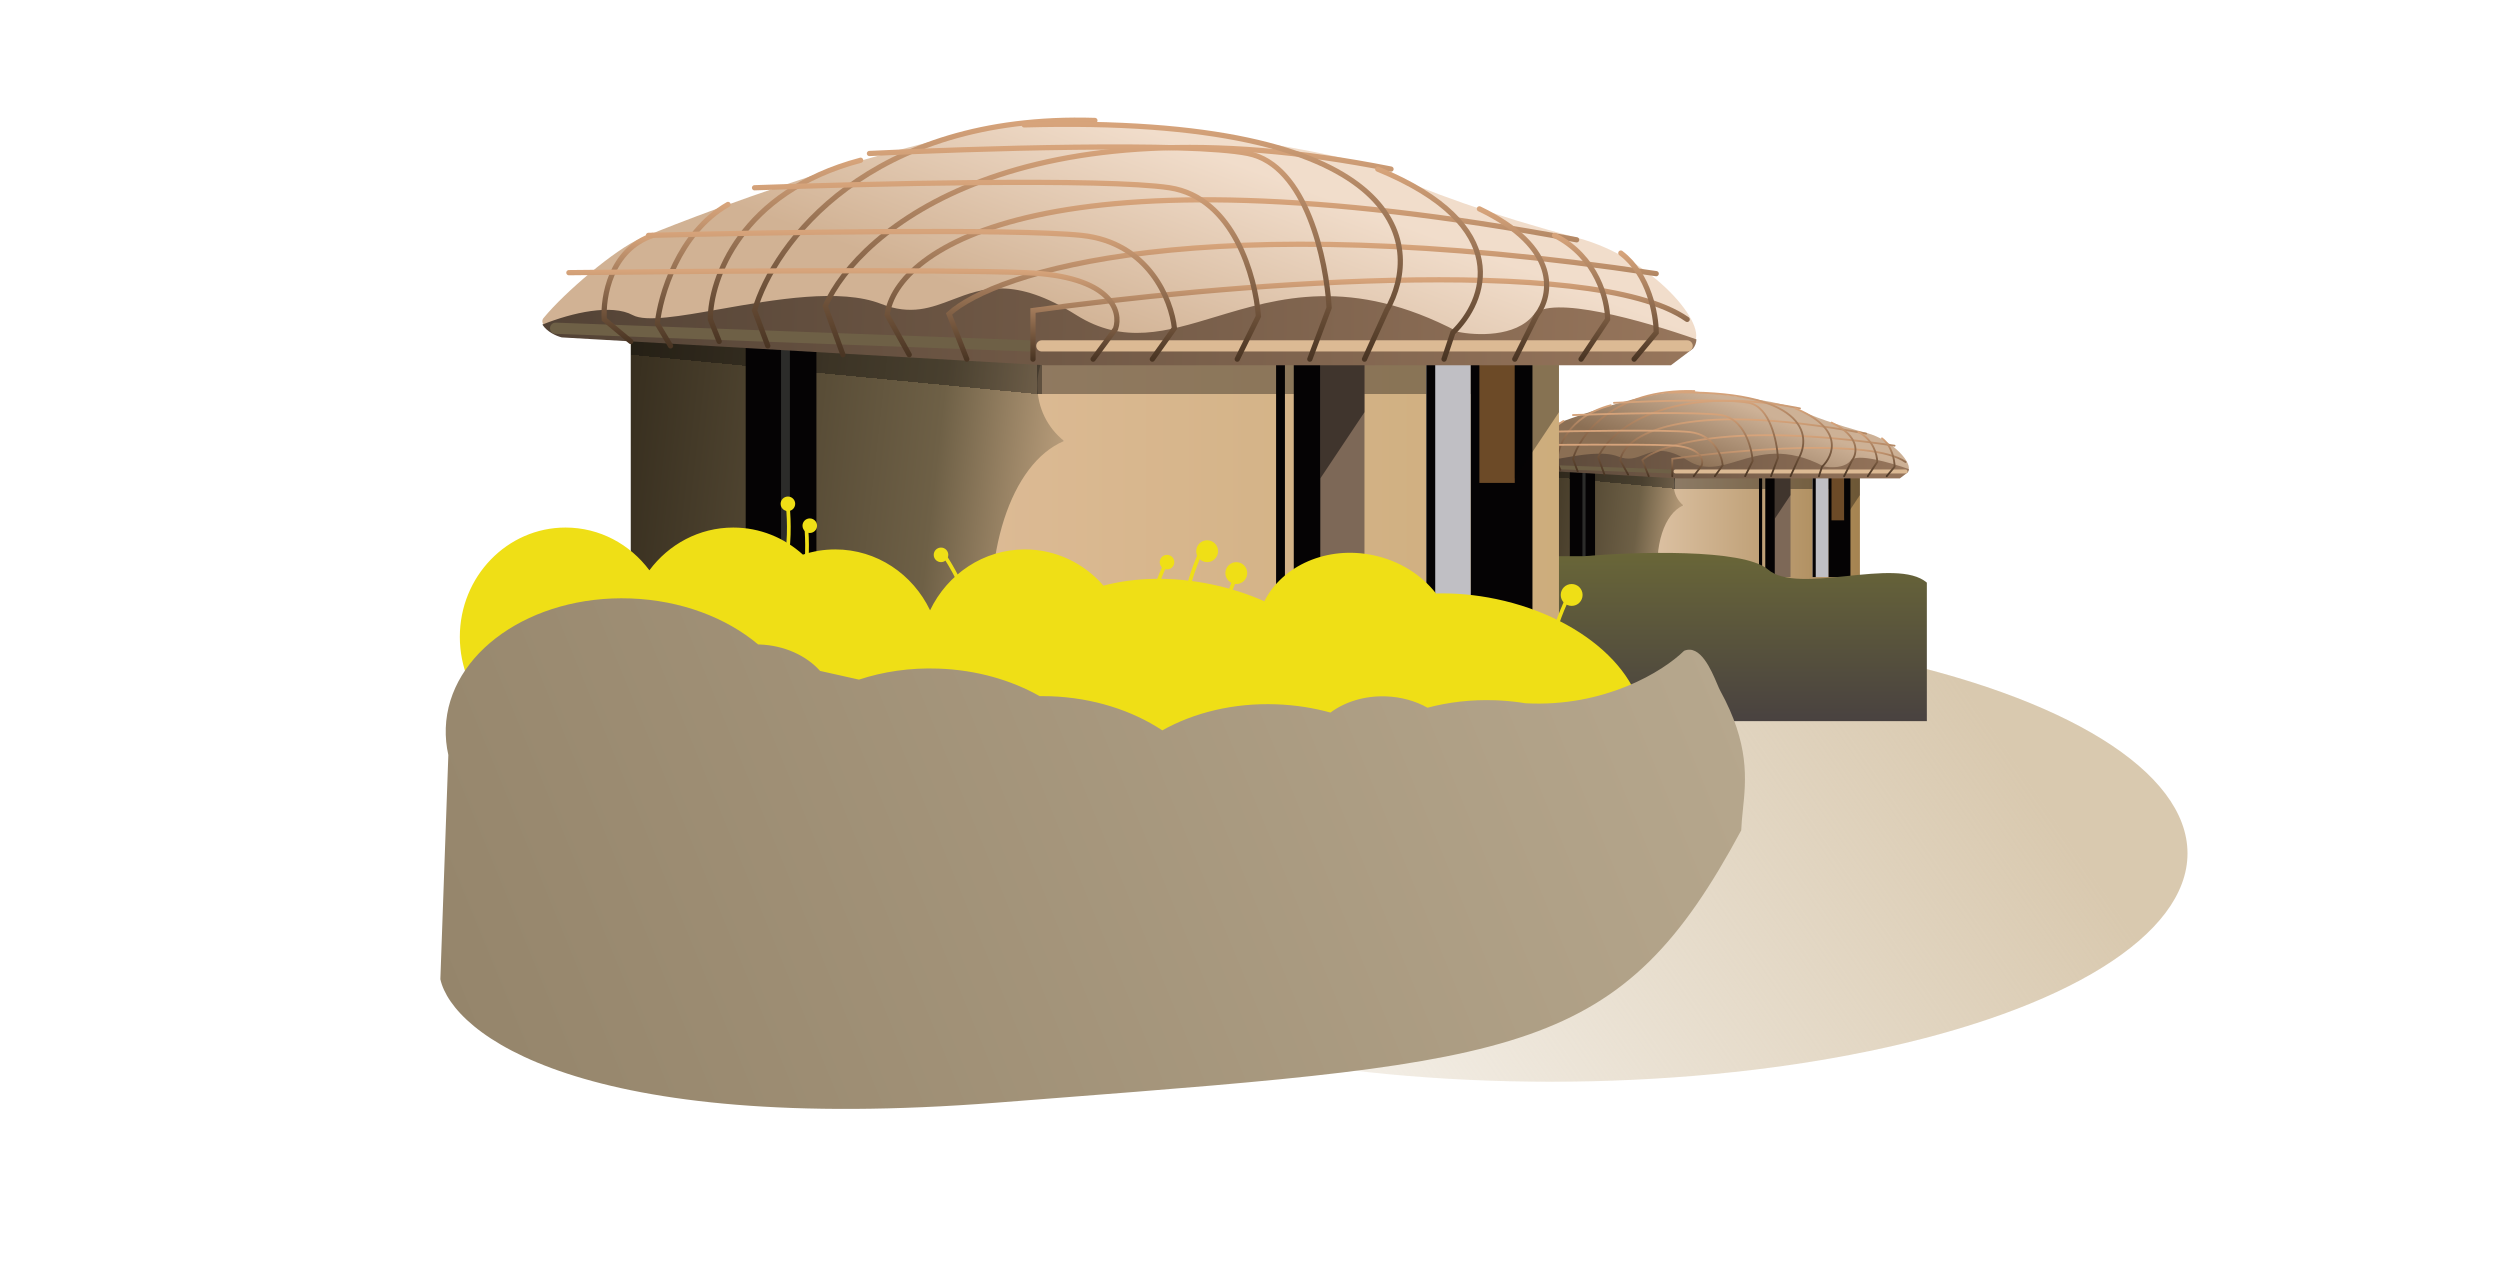 <svg width="104" height="53" viewBox="0 0 104 53" fill="none" xmlns="http://www.w3.org/2000/svg">
<path d="M63.598 23.089V19.613V19.416H70.026V26.04L63.598 23.089Z" fill="url(#paint0_linear_286_14537)"/>
<path fill-rule="evenodd" clip-rule="evenodd" d="M69.633 20.203C69.633 20.535 69.786 20.83 70.026 21.022V21.025C69.242 21.355 68.79 22.708 68.998 24.241C69.135 25.255 69.53 26.116 70.026 26.614V27.549H77.372V19.416H71.376C71.191 19.253 70.948 19.154 70.682 19.154C70.102 19.154 69.633 19.624 69.633 20.203Z" fill="url(#paint1_linear_286_14537)"/>
<g filter="url(#filter0_d_286_14537)">
<path d="M69.698 20.334L63.598 19.744V19.022H69.698V20.334Z" fill="#050304" fill-opacity="0.35" shape-rendering="crispEdges"/>
</g>
<g filter="url(#filter1_d_286_14537)">
<rect x="69.632" y="19.022" width="7.346" height="1.312" fill="#050304" fill-opacity="0.35" shape-rendering="crispEdges"/>
</g>
<rect x="76.06" y="19.416" width="0.918" height="4.591" fill="#050304"/>
<rect x="73.699" y="19.416" width="0.787" height="4.591" fill="#7D6857"/>
<rect x="76.191" y="19.416" width="0.525" height="2.23" fill="#6C4A27"/>
<rect x="75.404" y="19.416" width="0.656" height="4.591" fill="#C0BFC4"/>
<rect x="73.436" y="19.416" width="0.394" height="4.591" fill="#050304"/>
<rect x="65.697" y="19.416" width="0.394" height="4.591" fill="#2C2C2A"/>
<rect x="73.174" y="19.416" width="0.131" height="4.591" fill="#050304"/>
<rect x="75.404" y="19.416" width="0.131" height="4.591" fill="#050304"/>
<rect x="65.304" y="19.416" width="0.525" height="4.591" fill="#050304"/>
<rect x="65.96" y="19.416" width="0.394" height="4.591" fill="#050304"/>
<path d="M73.83 21.58L74.486 20.596V19.547H73.83V21.58Z" fill="#050304" fill-opacity="0.5"/>
<path d="M76.716 21.58L77.372 20.596V19.547H76.716V21.58Z" fill="#050304" fill-opacity="0.35"/>
<path d="M63.752 18.013C63.364 18.181 62.615 18.822 62.309 19.194C62.244 19.259 62.331 19.369 62.441 19.39L69.786 19.784H79.034L79.362 19.587C79.624 19.325 78.749 18.303 77.657 18.013C76.352 17.667 75.403 17.317 74.683 16.991C73.873 16.625 70.551 16.278 70.288 16.27C68.19 16.204 63.992 17.91 63.752 18.013Z" fill="url(#paint2_linear_286_14537)"/>
<path fill-rule="evenodd" clip-rule="evenodd" d="M79.412 19.516C78.626 19.239 77.239 18.845 76.992 19.156C76.729 19.487 76.136 19.459 75.873 19.404C74.293 18.572 73.205 18.901 72.278 19.181C71.543 19.403 70.909 19.595 70.211 19.156C69.29 18.576 68.816 18.757 68.373 18.926C68.055 19.047 67.754 19.163 67.314 18.99C66.71 18.752 65.736 18.924 64.929 19.067C64.331 19.172 63.824 19.261 63.628 19.156C63.318 18.988 62.738 19.115 62.287 19.297C62.356 19.406 62.494 19.467 62.574 19.487L69.75 19.901H79.033L79.362 19.652C79.393 19.614 79.409 19.568 79.412 19.516Z" fill="url(#paint3_linear_286_14537)"/>
<path d="M69.698 19.613H79.274" stroke="#DCBA94" stroke-width="0.164" stroke-linecap="round"/>
<path d="M62.483 19.35L69.501 19.613" stroke="#6E6046" stroke-width="0.164" stroke-linecap="round"/>
<path d="M68.585 19.809L68.321 19.138C69.003 18.516 72.056 17.526 78.815 18.541" stroke="url(#paint4_linear_286_14537)" stroke-width="0.077" stroke-linecap="round"/>
<path d="M67.731 19.744L67.403 19.154C67.534 18.17 69.764 16.57 77.634 18.039" stroke="url(#paint5_linear_286_14537)" stroke-width="0.077" stroke-linecap="round"/>
<path d="M66.746 19.744L66.484 19.022C66.987 17.886 69.37 15.887 74.879 16.989" stroke="url(#paint6_linear_286_14537)" stroke-width="0.077" stroke-linecap="round"/>
<path d="M65.632 19.613L65.435 19.088C65.719 18.104 67.127 16.163 70.485 16.268" stroke="url(#paint7_linear_286_14537)" stroke-width="0.077" stroke-linecap="round"/>
<path d="M64.91 19.547L64.779 19.219C64.779 18.629 65.225 17.33 67.009 16.858" stroke="url(#paint8_linear_286_14537)" stroke-width="0.077" stroke-linecap="round"/>
<path d="M64.189 19.613L63.992 19.285C64.036 18.869 64.307 17.934 65.041 17.514" stroke="url(#paint9_linear_286_14537)" stroke-width="0.077" stroke-linecap="round"/>
<path d="M63.599 19.547L63.205 19.219C63.183 18.892 63.297 18.183 63.926 17.973" stroke="url(#paint10_linear_286_14537)" stroke-width="0.077" stroke-linecap="round"/>
<path d="M69.567 19.809V19.088C72.212 18.716 77.857 18.222 79.273 19.219" stroke="url(#paint11_linear_286_14537)" stroke-width="0.077" stroke-linecap="round"/>
<path d="M70.459 19.809L70.792 19.36C70.88 19.104 70.738 18.577 69.462 18.526C68.185 18.475 64.409 18.505 62.68 18.526" stroke="url(#paint12_linear_286_14537)" stroke-width="0.077" stroke-linecap="round"/>
<path d="M71.338 19.81L71.666 19.351C71.622 18.935 71.285 18.078 70.288 17.973C69.291 17.868 65.588 17.929 63.861 17.973" stroke="url(#paint13_linear_286_14537)" stroke-width="0.077" stroke-linecap="round"/>
<path d="M72.598 19.809L72.912 19.174C72.87 18.598 72.547 17.412 71.592 17.266C70.637 17.121 67.09 17.206 65.435 17.266" stroke="url(#paint14_linear_286_14537)" stroke-width="0.077" stroke-linecap="round"/>
<path d="M73.675 19.809L73.961 19.046C73.923 18.356 73.629 16.932 72.757 16.758C71.886 16.583 68.65 16.685 67.14 16.758" stroke="url(#paint15_linear_286_14537)" stroke-width="0.077" stroke-linecap="round"/>
<path d="M74.486 19.81L74.814 19.088C75.382 18.104 75.102 16.176 69.436 16.334" stroke="url(#paint16_linear_286_14537)" stroke-width="0.077" stroke-linecap="round"/>
<path d="M75.666 19.81L75.797 19.416C76.278 18.957 76.729 17.829 74.683 16.989" stroke="url(#paint17_linear_286_14537)" stroke-width="0.077" stroke-linecap="round"/>
<path d="M76.716 19.81L77.044 19.154C77.262 18.869 77.398 18.157 76.191 17.58" stroke="url(#paint18_linear_286_14537)" stroke-width="0.077" stroke-linecap="round"/>
<path d="M77.7 19.81L78.093 19.219C78.093 18.935 77.936 18.288 77.306 17.973" stroke="url(#paint19_linear_286_14537)" stroke-width="0.077" stroke-linecap="round"/>
<path d="M78.487 19.81L78.815 19.416C78.815 19.154 78.71 18.55 78.29 18.236" stroke="url(#paint20_linear_286_14537)" stroke-width="0.077" stroke-linecap="round"/>
<ellipse cx="64.5" cy="35.5" rx="26.5" ry="9.5" fill="url(#paint21_linear_286_14537)"/>
<path d="M73.543 23.688C72.519 22.809 67.997 22.956 65.864 23.139H64.157V30H80.157V24.237C78.877 23.139 74.823 24.785 73.543 23.688Z" fill="url(#paint22_linear_286_14537)"/>
<path d="M26.24 24.134V14.389V13.837H44.259V32.408L26.24 24.134Z" fill="url(#paint23_linear_286_14537)"/>
<path fill-rule="evenodd" clip-rule="evenodd" d="M43.156 16.044C43.156 16.973 43.587 17.801 44.259 18.34V18.348C42.061 19.273 40.794 23.068 41.377 27.364C41.762 30.205 42.87 32.62 44.259 34.017V36.637H64.853V13.837H48.044C47.525 13.38 46.844 13.102 46.098 13.102C44.473 13.102 43.156 14.419 43.156 16.044Z" fill="url(#paint24_linear_286_14537)"/>
<g filter="url(#filter2_d_286_14537)">
<path d="M43.34 16.411L26.24 14.756V12.734H43.34V16.411Z" fill="#050304" fill-opacity="0.35" shape-rendering="crispEdges"/>
</g>
<g filter="url(#filter3_d_286_14537)">
<rect x="43.156" y="12.734" width="20.593" height="3.677" fill="#050304" fill-opacity="0.35" shape-rendering="crispEdges"/>
</g>
<rect x="61.176" y="13.837" width="2.574" height="12.871" fill="#050304"/>
<rect x="54.556" y="13.837" width="2.206" height="12.871" fill="#7D6857"/>
<rect x="61.543" y="13.837" width="1.471" height="6.252" fill="#6C4A27"/>
<rect x="59.337" y="13.837" width="1.839" height="12.871" fill="#C0BFC4"/>
<rect x="53.821" y="13.837" width="1.103" height="12.871" fill="#050304"/>
<rect x="32.124" y="13.837" width="1.103" height="12.871" fill="#2C2C2A"/>
<rect x="53.085" y="13.837" width="0.368" height="12.871" fill="#050304"/>
<rect x="59.337" y="13.837" width="0.368" height="12.871" fill="#050304"/>
<rect x="31.021" y="13.837" width="1.471" height="12.871" fill="#050304"/>
<rect x="32.86" y="13.837" width="1.103" height="12.871" fill="#050304"/>
<path d="M54.924 19.905L56.763 17.147V14.205H54.924V19.905Z" fill="#050304" fill-opacity="0.5"/>
<path d="M63.014 19.905L64.853 17.147V14.205H63.014V19.905Z" fill="#050304" fill-opacity="0.35"/>
<path d="M26.671 9.904C25.582 10.374 23.484 12.171 22.626 13.213C22.442 13.397 22.687 13.704 22.994 13.765L43.587 14.868H69.513L70.432 14.317C71.168 13.581 68.714 10.717 65.652 9.904C61.992 8.932 59.332 7.951 57.314 7.039C55.044 6.013 45.73 5.04 44.995 5.017C39.111 4.833 27.343 9.613 26.671 9.904Z" fill="url(#paint25_linear_286_14537)"/>
<path fill-rule="evenodd" clip-rule="evenodd" d="M70.573 14.119C68.367 13.34 64.48 12.237 63.788 13.108C63.049 14.036 61.388 13.959 60.65 13.804C56.221 11.473 53.172 12.394 50.572 13.179C48.513 13.802 46.735 14.338 44.778 13.108C42.195 11.484 40.867 11.99 39.623 12.465C38.734 12.804 37.888 13.127 36.657 12.643C34.961 11.977 32.231 12.459 29.968 12.858C28.291 13.154 26.871 13.404 26.321 13.108C25.452 12.639 23.826 12.995 22.563 13.503C22.756 13.808 23.144 13.979 23.368 14.036L43.486 15.196H69.509L70.432 14.5C70.518 14.391 70.564 14.264 70.573 14.119Z" fill="url(#paint26_linear_286_14537)"/>
<path d="M43.34 14.389H70.185" stroke="#DCBA94" stroke-width="0.466" stroke-linecap="round"/>
<path d="M23.114 13.654L42.788 14.389" stroke="#6E6046" stroke-width="0.466" stroke-linecap="round"/>
<path d="M40.219 14.941L39.479 13.058C41.391 11.314 49.951 8.538 68.898 11.384" stroke="url(#paint27_linear_286_14537)" stroke-width="0.218" stroke-linecap="round"/>
<path d="M37.824 14.757L36.905 13.102C37.272 10.344 43.524 5.857 65.588 9.976" stroke="url(#paint28_linear_286_14537)" stroke-width="0.218" stroke-linecap="round"/>
<path d="M35.066 14.757L34.33 12.734C35.74 9.547 42.421 3.945 57.866 7.034" stroke="url(#paint29_linear_286_14537)" stroke-width="0.218" stroke-linecap="round"/>
<path d="M31.94 14.389L31.389 12.918C32.185 10.16 36.133 4.717 45.547 5.011" stroke="url(#paint30_linear_286_14537)" stroke-width="0.218" stroke-linecap="round"/>
<path d="M29.918 14.205L29.55 13.286C29.55 11.631 30.8 7.99 35.801 6.666" stroke="url(#paint31_linear_286_14537)" stroke-width="0.218" stroke-linecap="round"/>
<path d="M27.895 14.389L27.343 13.469C27.466 12.305 28.226 9.682 30.285 8.505" stroke="url(#paint32_linear_286_14537)" stroke-width="0.218" stroke-linecap="round"/>
<path d="M26.24 14.205L25.137 13.286C25.076 12.367 25.394 10.381 27.16 9.792" stroke="url(#paint33_linear_286_14537)" stroke-width="0.218" stroke-linecap="round"/>
<path d="M42.972 14.941V12.918C50.389 11.876 66.214 10.491 70.185 13.286" stroke="url(#paint34_linear_286_14537)" stroke-width="0.218" stroke-linecap="round"/>
<path d="M45.474 14.941L46.406 13.681C46.655 12.962 46.257 11.486 42.678 11.343C39.1 11.199 28.512 11.283 23.666 11.343" stroke="url(#paint35_linear_286_14537)" stroke-width="0.218" stroke-linecap="round"/>
<path d="M47.937 14.94L48.856 13.653C48.734 12.489 47.79 10.086 44.995 9.792C42.2 9.498 31.818 9.669 26.976 9.792" stroke="url(#paint36_linear_286_14537)" stroke-width="0.218" stroke-linecap="round"/>
<path d="M51.469 14.941L52.35 13.158C52.233 11.545 51.328 8.218 48.651 7.811C45.974 7.403 36.027 7.641 31.389 7.811" stroke="url(#paint37_linear_286_14537)" stroke-width="0.218" stroke-linecap="round"/>
<path d="M54.488 14.941L55.291 12.802C55.184 10.866 54.359 6.874 51.917 6.385C49.474 5.896 40.401 6.181 36.169 6.385" stroke="url(#paint38_linear_286_14537)" stroke-width="0.218" stroke-linecap="round"/>
<path d="M56.763 14.941L57.682 12.918C59.275 10.16 58.491 4.754 42.605 5.195" stroke="url(#paint39_linear_286_14537)" stroke-width="0.218" stroke-linecap="round"/>
<path d="M60.072 14.94L60.44 13.837C61.788 12.55 63.051 9.388 57.314 7.034" stroke="url(#paint40_linear_286_14537)" stroke-width="0.218" stroke-linecap="round"/>
<path d="M63.014 14.941L63.934 13.102C64.547 12.305 64.927 10.307 61.543 8.689" stroke="url(#paint41_linear_286_14537)" stroke-width="0.218" stroke-linecap="round"/>
<path d="M65.772 14.941L66.876 13.286C66.876 12.489 66.434 10.675 64.669 9.792" stroke="url(#paint42_linear_286_14537)" stroke-width="0.218" stroke-linecap="round"/>
<path d="M67.979 14.941L68.898 13.837C68.898 13.102 68.604 11.41 67.427 10.528" stroke="url(#paint43_linear_286_14537)" stroke-width="0.218" stroke-linecap="round"/>
<path fill-rule="evenodd" clip-rule="evenodd" d="M31.85 30.827C31.426 30.968 30.973 31.045 30.503 31.045C29.082 31.045 27.819 30.348 27.015 29.267C26.21 30.348 24.947 31.045 23.526 31.045C21.098 31.045 19.129 29.008 19.129 26.495C19.129 23.983 21.098 21.946 23.526 21.946C24.947 21.946 26.21 22.643 27.015 23.724C27.819 22.643 29.082 21.946 30.503 21.946C31.613 21.946 32.627 22.371 33.401 23.073C33.825 22.932 34.278 22.856 34.748 22.856C36.477 22.856 37.973 23.887 38.691 25.388C39.41 23.887 40.906 22.856 42.634 22.856C43.932 22.856 45.099 23.437 45.904 24.363C47.214 24.015 48.784 23.973 50.409 24.312C51.191 24.475 51.927 24.715 52.597 25.013C53.344 23.529 55.199 22.695 57.121 23.096C58.22 23.326 59.138 23.916 59.739 24.689C60.536 24.667 61.379 24.739 62.238 24.919C66.091 25.723 68.798 28.369 68.285 30.829C67.771 33.288 64.231 34.63 60.378 33.826C58.498 33.433 56.89 32.602 55.797 31.568C54.499 33.136 51.624 33.861 48.55 33.219C46.997 32.895 45.631 32.272 44.586 31.483C43.998 31.785 43.335 31.954 42.634 31.954C40.906 31.954 39.41 30.923 38.691 29.422C37.973 30.923 36.477 31.954 34.748 31.954C33.638 31.954 32.624 31.529 31.85 30.827Z" fill="#EFDF16"/>
<path fill-rule="evenodd" clip-rule="evenodd" d="M34.115 27.91C33.547 27.275 32.634 26.847 31.591 26.81C31.574 26.809 31.556 26.808 31.538 26.808C30.217 25.698 28.335 24.971 26.226 24.895C22.095 24.748 18.655 27.16 18.544 30.283C18.531 30.666 18.568 31.043 18.651 31.408L18.319 40.736C18.825 43.011 24.168 47.221 41.486 45.869C42.257 45.809 43.006 45.751 43.733 45.694C63.428 44.168 67.43 43.858 72.435 34.541C72.445 34.261 72.475 33.976 72.505 33.68C72.635 32.422 72.786 30.961 71.558 28.726C71.526 28.668 71.485 28.571 71.434 28.451C71.191 27.877 70.73 26.791 70.058 27.073C69.189 27.929 66.756 29.429 63.463 29.256C63.103 29.197 62.734 29.157 62.358 29.138C62.355 29.137 62.351 29.137 62.348 29.136L62.345 29.137C62.297 29.135 62.249 29.133 62.201 29.131C61.211 29.096 60.26 29.208 59.385 29.441C58.892 29.164 58.298 28.992 57.655 28.969C56.764 28.937 55.947 29.197 55.347 29.643C54.638 29.446 53.88 29.327 53.09 29.299C51.313 29.235 49.664 29.646 48.352 30.383C47.097 29.554 45.481 29.028 43.704 28.964C43.55 28.959 43.398 28.957 43.247 28.958C42.065 28.289 40.618 27.87 39.045 27.814C37.864 27.771 36.74 27.939 35.733 28.272L34.115 27.91Z" fill="url(#paint44_linear_286_14537)"/>
<circle cx="50.217" cy="22.93" r="0.455" fill="#EFDF16"/>
<circle cx="51.43" cy="23.84" r="0.455" fill="#EFDF16"/>
<circle cx="65.381" cy="24.75" r="0.455" fill="#EFDF16"/>
<circle cx="39.146" cy="23.082" r="0.303" fill="#EFDF16"/>
<circle cx="33.687" cy="21.869" r="0.303" fill="#EFDF16"/>
<circle cx="32.777" cy="20.959" r="0.303" fill="#EFDF16"/>
<circle cx="48.548" cy="23.385" r="0.303" fill="#EFDF16"/>
<path d="M32.777 21.11C32.828 21.616 32.868 22.809 32.625 23.537" stroke="#EFDF16" stroke-width="0.155"/>
<path d="M33.535 21.869C33.586 22.374 33.626 23.567 33.384 24.295" stroke="#EFDF16" stroke-width="0.155"/>
<path d="M39.28 23.1C39.563 23.521 40.164 24.553 40.294 25.309" stroke="#EFDF16" stroke-width="0.155"/>
<path d="M48.516 23.398C48.293 23.855 47.842 24.96 47.817 25.727" stroke="#EFDF16" stroke-width="0.155"/>
<path d="M50.033 22.792C49.81 23.248 49.358 24.353 49.333 25.12" stroke="#EFDF16" stroke-width="0.155"/>
<path d="M65.198 24.915C64.975 25.372 64.523 26.476 64.498 27.243" stroke="#EFDF16" stroke-width="0.155"/>
<path d="M51.549 23.702C51.326 24.158 50.875 25.263 50.85 26.03" stroke="#EFDF16" stroke-width="0.155"/>
<defs>
<filter id="filter0_d_286_14537" x="63.379" y="18.803" width="6.538" height="1.75" filterUnits="userSpaceOnUse" color-interpolation-filters="sRGB">
<feFlood flood-opacity="0" result="BackgroundImageFix"/>
<feColorMatrix in="SourceAlpha" type="matrix" values="0 0 0 0 0 0 0 0 0 0 0 0 0 0 0 0 0 0 127 0" result="hardAlpha"/>
<feOffset/>
<feGaussianBlur stdDeviation="0.11"/>
<feComposite in2="hardAlpha" operator="out"/>
<feColorMatrix type="matrix" values="0 0 0 0 0 0 0 0 0 0 0 0 0 0 0 0 0 0 0.25 0"/>
<feBlend mode="normal" in2="BackgroundImageFix" result="effect1_dropShadow_286_14537"/>
<feBlend mode="normal" in="SourceGraphic" in2="effect1_dropShadow_286_14537" result="shape"/>
</filter>
<filter id="filter1_d_286_14537" x="69.413" y="18.803" width="7.784" height="1.75" filterUnits="userSpaceOnUse" color-interpolation-filters="sRGB">
<feFlood flood-opacity="0" result="BackgroundImageFix"/>
<feColorMatrix in="SourceAlpha" type="matrix" values="0 0 0 0 0 0 0 0 0 0 0 0 0 0 0 0 0 0 127 0" result="hardAlpha"/>
<feOffset/>
<feGaussianBlur stdDeviation="0.11"/>
<feComposite in2="hardAlpha" operator="out"/>
<feColorMatrix type="matrix" values="0 0 0 0 0 0 0 0 0 0 0 0 0 0 0 0 0 0 0.25 0"/>
<feBlend mode="normal" in2="BackgroundImageFix" result="effect1_dropShadow_286_14537"/>
<feBlend mode="normal" in="SourceGraphic" in2="effect1_dropShadow_286_14537" result="shape"/>
</filter>
<filter id="filter2_d_286_14537" x="25.619" y="12.112" width="18.343" height="4.921" filterUnits="userSpaceOnUse" color-interpolation-filters="sRGB">
<feFlood flood-opacity="0" result="BackgroundImageFix"/>
<feColorMatrix in="SourceAlpha" type="matrix" values="0 0 0 0 0 0 0 0 0 0 0 0 0 0 0 0 0 0 127 0" result="hardAlpha"/>
<feOffset/>
<feGaussianBlur stdDeviation="0.311"/>
<feComposite in2="hardAlpha" operator="out"/>
<feColorMatrix type="matrix" values="0 0 0 0 0 0 0 0 0 0 0 0 0 0 0 0 0 0 0.25 0"/>
<feBlend mode="normal" in2="BackgroundImageFix" result="effect1_dropShadow_286_14537"/>
<feBlend mode="normal" in="SourceGraphic" in2="effect1_dropShadow_286_14537" result="shape"/>
</filter>
<filter id="filter3_d_286_14537" x="42.535" y="12.112" width="21.837" height="4.921" filterUnits="userSpaceOnUse" color-interpolation-filters="sRGB">
<feFlood flood-opacity="0" result="BackgroundImageFix"/>
<feColorMatrix in="SourceAlpha" type="matrix" values="0 0 0 0 0 0 0 0 0 0 0 0 0 0 0 0 0 0 127 0" result="hardAlpha"/>
<feOffset/>
<feGaussianBlur stdDeviation="0.311"/>
<feComposite in2="hardAlpha" operator="out"/>
<feColorMatrix type="matrix" values="0 0 0 0 0 0 0 0 0 0 0 0 0 0 0 0 0 0 0.25 0"/>
<feBlend mode="normal" in2="BackgroundImageFix" result="effect1_dropShadow_286_14537"/>
<feBlend mode="normal" in="SourceGraphic" in2="effect1_dropShadow_286_14537" result="shape"/>
</filter>
<linearGradient id="paint0_linear_286_14537" x1="70.944" y1="21.187" x2="62.811" y2="20.269" gradientUnits="userSpaceOnUse">
<stop stop-color="#DCBA94"/>
<stop offset="0.339" stop-color="#6E6046"/>
<stop offset="1" stop-color="#2F2719"/>
</linearGradient>
<linearGradient id="paint1_linear_286_14537" x1="77.372" y1="22.171" x2="68.977" y2="22.171" gradientUnits="userSpaceOnUse">
<stop stop-color="#A58350"/>
<stop offset="1" stop-color="#DBC0A1"/>
</linearGradient>
<linearGradient id="paint2_linear_286_14537" x1="70.848" y1="16.268" x2="69.764" y2="19.219" gradientUnits="userSpaceOnUse">
<stop stop-color="#CDB196"/>
<stop offset="1" stop-color="#8B6F54"/>
</linearGradient>
<linearGradient id="paint3_linear_286_14537" x1="79.142" y1="19.372" x2="62.216" y2="18.953" gradientUnits="userSpaceOnUse">
<stop stop-color="#96755B"/>
<stop offset="1" stop-color="#524235"/>
</linearGradient>
<linearGradient id="paint4_linear_286_14537" x1="73.568" y1="18.104" x2="73.568" y2="19.809" gradientUnits="userSpaceOnUse">
<stop stop-color="#D7A47B"/>
<stop offset="1" stop-color="#4A3523"/>
</linearGradient>
<linearGradient id="paint5_linear_286_14537" x1="72.518" y1="17.445" x2="72.518" y2="19.744" gradientUnits="userSpaceOnUse">
<stop stop-color="#D7A47B"/>
<stop offset="1" stop-color="#4A3523"/>
</linearGradient>
<linearGradient id="paint6_linear_286_14537" x1="70.682" y1="16.668" x2="70.682" y2="19.744" gradientUnits="userSpaceOnUse">
<stop stop-color="#D7A47B"/>
<stop offset="1" stop-color="#4A3523"/>
</linearGradient>
<linearGradient id="paint7_linear_286_14537" x1="67.96" y1="16.264" x2="67.96" y2="19.613" gradientUnits="userSpaceOnUse">
<stop stop-color="#D7A47B"/>
<stop offset="1" stop-color="#4A3523"/>
</linearGradient>
<linearGradient id="paint8_linear_286_14537" x1="65.894" y1="16.858" x2="65.894" y2="19.547" gradientUnits="userSpaceOnUse">
<stop stop-color="#D7A47B"/>
<stop offset="1" stop-color="#4A3523"/>
</linearGradient>
<linearGradient id="paint9_linear_286_14537" x1="64.517" y1="17.514" x2="64.517" y2="19.613" gradientUnits="userSpaceOnUse">
<stop stop-color="#D7A47B"/>
<stop offset="1" stop-color="#4A3523"/>
</linearGradient>
<linearGradient id="paint10_linear_286_14537" x1="63.565" y1="17.973" x2="63.565" y2="19.547" gradientUnits="userSpaceOnUse">
<stop stop-color="#D7A47B"/>
<stop offset="1" stop-color="#4A3523"/>
</linearGradient>
<linearGradient id="paint11_linear_286_14537" x1="74.42" y1="18.632" x2="74.42" y2="19.809" gradientUnits="userSpaceOnUse">
<stop stop-color="#D7A47B"/>
<stop offset="1" stop-color="#4A3523"/>
</linearGradient>
<linearGradient id="paint12_linear_286_14537" x1="66.746" y1="18.498" x2="66.746" y2="19.809" gradientUnits="userSpaceOnUse">
<stop stop-color="#D7A47B"/>
<stop offset="1" stop-color="#4A3523"/>
</linearGradient>
<linearGradient id="paint13_linear_286_14537" x1="67.763" y1="17.915" x2="67.763" y2="19.81" gradientUnits="userSpaceOnUse">
<stop stop-color="#D7A47B"/>
<stop offset="1" stop-color="#4A3523"/>
</linearGradient>
<linearGradient id="paint14_linear_286_14537" x1="69.173" y1="17.186" x2="69.173" y2="19.809" gradientUnits="userSpaceOnUse">
<stop stop-color="#D7A47B"/>
<stop offset="1" stop-color="#4A3523"/>
</linearGradient>
<linearGradient id="paint15_linear_286_14537" x1="70.551" y1="16.661" x2="70.551" y2="19.809" gradientUnits="userSpaceOnUse">
<stop stop-color="#D7A47B"/>
<stop offset="1" stop-color="#4A3523"/>
</linearGradient>
<linearGradient id="paint16_linear_286_14537" x1="72.227" y1="16.324" x2="72.227" y2="19.81" gradientUnits="userSpaceOnUse">
<stop stop-color="#D7A47B"/>
<stop offset="1" stop-color="#4A3523"/>
</linearGradient>
<linearGradient id="paint17_linear_286_14537" x1="75.444" y1="16.989" x2="75.444" y2="19.81" gradientUnits="userSpaceOnUse">
<stop stop-color="#D7A47B"/>
<stop offset="1" stop-color="#4A3523"/>
</linearGradient>
<linearGradient id="paint18_linear_286_14537" x1="76.69" y1="17.58" x2="76.69" y2="19.81" gradientUnits="userSpaceOnUse">
<stop stop-color="#D7A47B"/>
<stop offset="1" stop-color="#4A3523"/>
</linearGradient>
<linearGradient id="paint19_linear_286_14537" x1="77.7" y1="17.973" x2="77.7" y2="19.81" gradientUnits="userSpaceOnUse">
<stop stop-color="#D7A47B"/>
<stop offset="1" stop-color="#4A3523"/>
</linearGradient>
<linearGradient id="paint20_linear_286_14537" x1="78.552" y1="18.236" x2="78.552" y2="19.81" gradientUnits="userSpaceOnUse">
<stop stop-color="#D7A47B"/>
<stop offset="1" stop-color="#4A3523"/>
</linearGradient>
<linearGradient id="paint21_linear_286_14537" x1="80" y1="26" x2="43.5" y2="51" gradientUnits="userSpaceOnUse">
<stop stop-color="#D9C9AF"/>
<stop offset="1" stop-color="#D9C9AF" stop-opacity="0"/>
<stop offset="1" stop-color="#D9C9AF"/>
</linearGradient>
<linearGradient id="paint22_linear_286_14537" x1="72.157" y1="23" x2="72.157" y2="30" gradientUnits="userSpaceOnUse">
<stop stop-color="#696638"/>
<stop offset="1" stop-color="#494240"/>
</linearGradient>
<linearGradient id="paint23_linear_286_14537" x1="46.834" y1="18.802" x2="24.034" y2="16.227" gradientUnits="userSpaceOnUse">
<stop stop-color="#DCBA94"/>
<stop offset="0.339" stop-color="#6E6046"/>
<stop offset="1" stop-color="#2F2719"/>
</linearGradient>
<linearGradient id="paint24_linear_286_14537" x1="64.853" y1="21.56" x2="41.318" y2="21.56" gradientUnits="userSpaceOnUse">
<stop stop-color="#CDAD7C"/>
<stop offset="1" stop-color="#DCBA94"/>
</linearGradient>
<linearGradient id="paint25_linear_286_14537" x1="46.563" y1="5.011" x2="43.524" y2="13.286" gradientUnits="userSpaceOnUse">
<stop stop-color="#F1DDCB"/>
<stop offset="1" stop-color="#D1B294"/>
</linearGradient>
<linearGradient id="paint26_linear_286_14537" x1="69.815" y1="13.714" x2="22.365" y2="12.54" gradientUnits="userSpaceOnUse">
<stop stop-color="#96755B"/>
<stop offset="1" stop-color="#524235"/>
</linearGradient>
<linearGradient id="paint27_linear_286_14537" x1="54.188" y1="10.16" x2="54.188" y2="14.941" gradientUnits="userSpaceOnUse">
<stop stop-color="#D7A47B"/>
<stop offset="1" stop-color="#4A3523"/>
</linearGradient>
<linearGradient id="paint28_linear_286_14537" x1="51.247" y1="8.312" x2="51.247" y2="14.757" gradientUnits="userSpaceOnUse">
<stop stop-color="#D7A47B"/>
<stop offset="1" stop-color="#4A3523"/>
</linearGradient>
<linearGradient id="paint29_linear_286_14537" x1="46.098" y1="6.134" x2="46.098" y2="14.757" gradientUnits="userSpaceOnUse">
<stop stop-color="#D7A47B"/>
<stop offset="1" stop-color="#4A3523"/>
</linearGradient>
<linearGradient id="paint30_linear_286_14537" x1="38.468" y1="5" x2="38.468" y2="14.389" gradientUnits="userSpaceOnUse">
<stop stop-color="#D7A47B"/>
<stop offset="1" stop-color="#4A3523"/>
</linearGradient>
<linearGradient id="paint31_linear_286_14537" x1="32.676" y1="6.666" x2="32.676" y2="14.205" gradientUnits="userSpaceOnUse">
<stop stop-color="#D7A47B"/>
<stop offset="1" stop-color="#4A3523"/>
</linearGradient>
<linearGradient id="paint32_linear_286_14537" x1="28.814" y1="8.505" x2="28.814" y2="14.389" gradientUnits="userSpaceOnUse">
<stop stop-color="#D7A47B"/>
<stop offset="1" stop-color="#4A3523"/>
</linearGradient>
<linearGradient id="paint33_linear_286_14537" x1="26.145" y1="9.792" x2="26.145" y2="14.205" gradientUnits="userSpaceOnUse">
<stop stop-color="#D7A47B"/>
<stop offset="1" stop-color="#4A3523"/>
</linearGradient>
<linearGradient id="paint34_linear_286_14537" x1="56.579" y1="11.639" x2="56.579" y2="14.941" gradientUnits="userSpaceOnUse">
<stop stop-color="#D7A47B"/>
<stop offset="1" stop-color="#4A3523"/>
</linearGradient>
<linearGradient id="paint35_linear_286_14537" x1="35.066" y1="11.263" x2="35.066" y2="14.941" gradientUnits="userSpaceOnUse">
<stop stop-color="#D7A47B"/>
<stop offset="1" stop-color="#4A3523"/>
</linearGradient>
<linearGradient id="paint36_linear_286_14537" x1="37.916" y1="9.63" x2="37.916" y2="14.94" gradientUnits="userSpaceOnUse">
<stop stop-color="#D7A47B"/>
<stop offset="1" stop-color="#4A3523"/>
</linearGradient>
<linearGradient id="paint37_linear_286_14537" x1="41.869" y1="7.586" x2="41.869" y2="14.941" gradientUnits="userSpaceOnUse">
<stop stop-color="#D7A47B"/>
<stop offset="1" stop-color="#4A3523"/>
</linearGradient>
<linearGradient id="paint38_linear_286_14537" x1="45.73" y1="6.115" x2="45.73" y2="14.941" gradientUnits="userSpaceOnUse">
<stop stop-color="#D7A47B"/>
<stop offset="1" stop-color="#4A3523"/>
</linearGradient>
<linearGradient id="paint39_linear_286_14537" x1="50.429" y1="5.17" x2="50.429" y2="14.941" gradientUnits="userSpaceOnUse">
<stop stop-color="#D7A47B"/>
<stop offset="1" stop-color="#4A3523"/>
</linearGradient>
<linearGradient id="paint40_linear_286_14537" x1="59.448" y1="7.034" x2="59.448" y2="14.94" gradientUnits="userSpaceOnUse">
<stop stop-color="#D7A47B"/>
<stop offset="1" stop-color="#4A3523"/>
</linearGradient>
<linearGradient id="paint41_linear_286_14537" x1="62.942" y1="8.689" x2="62.942" y2="14.941" gradientUnits="userSpaceOnUse">
<stop stop-color="#D7A47B"/>
<stop offset="1" stop-color="#4A3523"/>
</linearGradient>
<linearGradient id="paint42_linear_286_14537" x1="65.772" y1="9.792" x2="65.772" y2="14.941" gradientUnits="userSpaceOnUse">
<stop stop-color="#D7A47B"/>
<stop offset="1" stop-color="#4A3523"/>
</linearGradient>
<linearGradient id="paint43_linear_286_14537" x1="68.163" y1="10.528" x2="68.163" y2="14.941" gradientUnits="userSpaceOnUse">
<stop stop-color="#D7A47B"/>
<stop offset="1" stop-color="#4A3523"/>
</linearGradient>
<linearGradient id="paint44_linear_286_14537" x1="18.174" y1="40.678" x2="69.778" y2="19.447" gradientUnits="userSpaceOnUse">
<stop stop-color="#95856B"/>
<stop offset="1" stop-color="#B7A88E"/>
</linearGradient>
</defs>
</svg>
